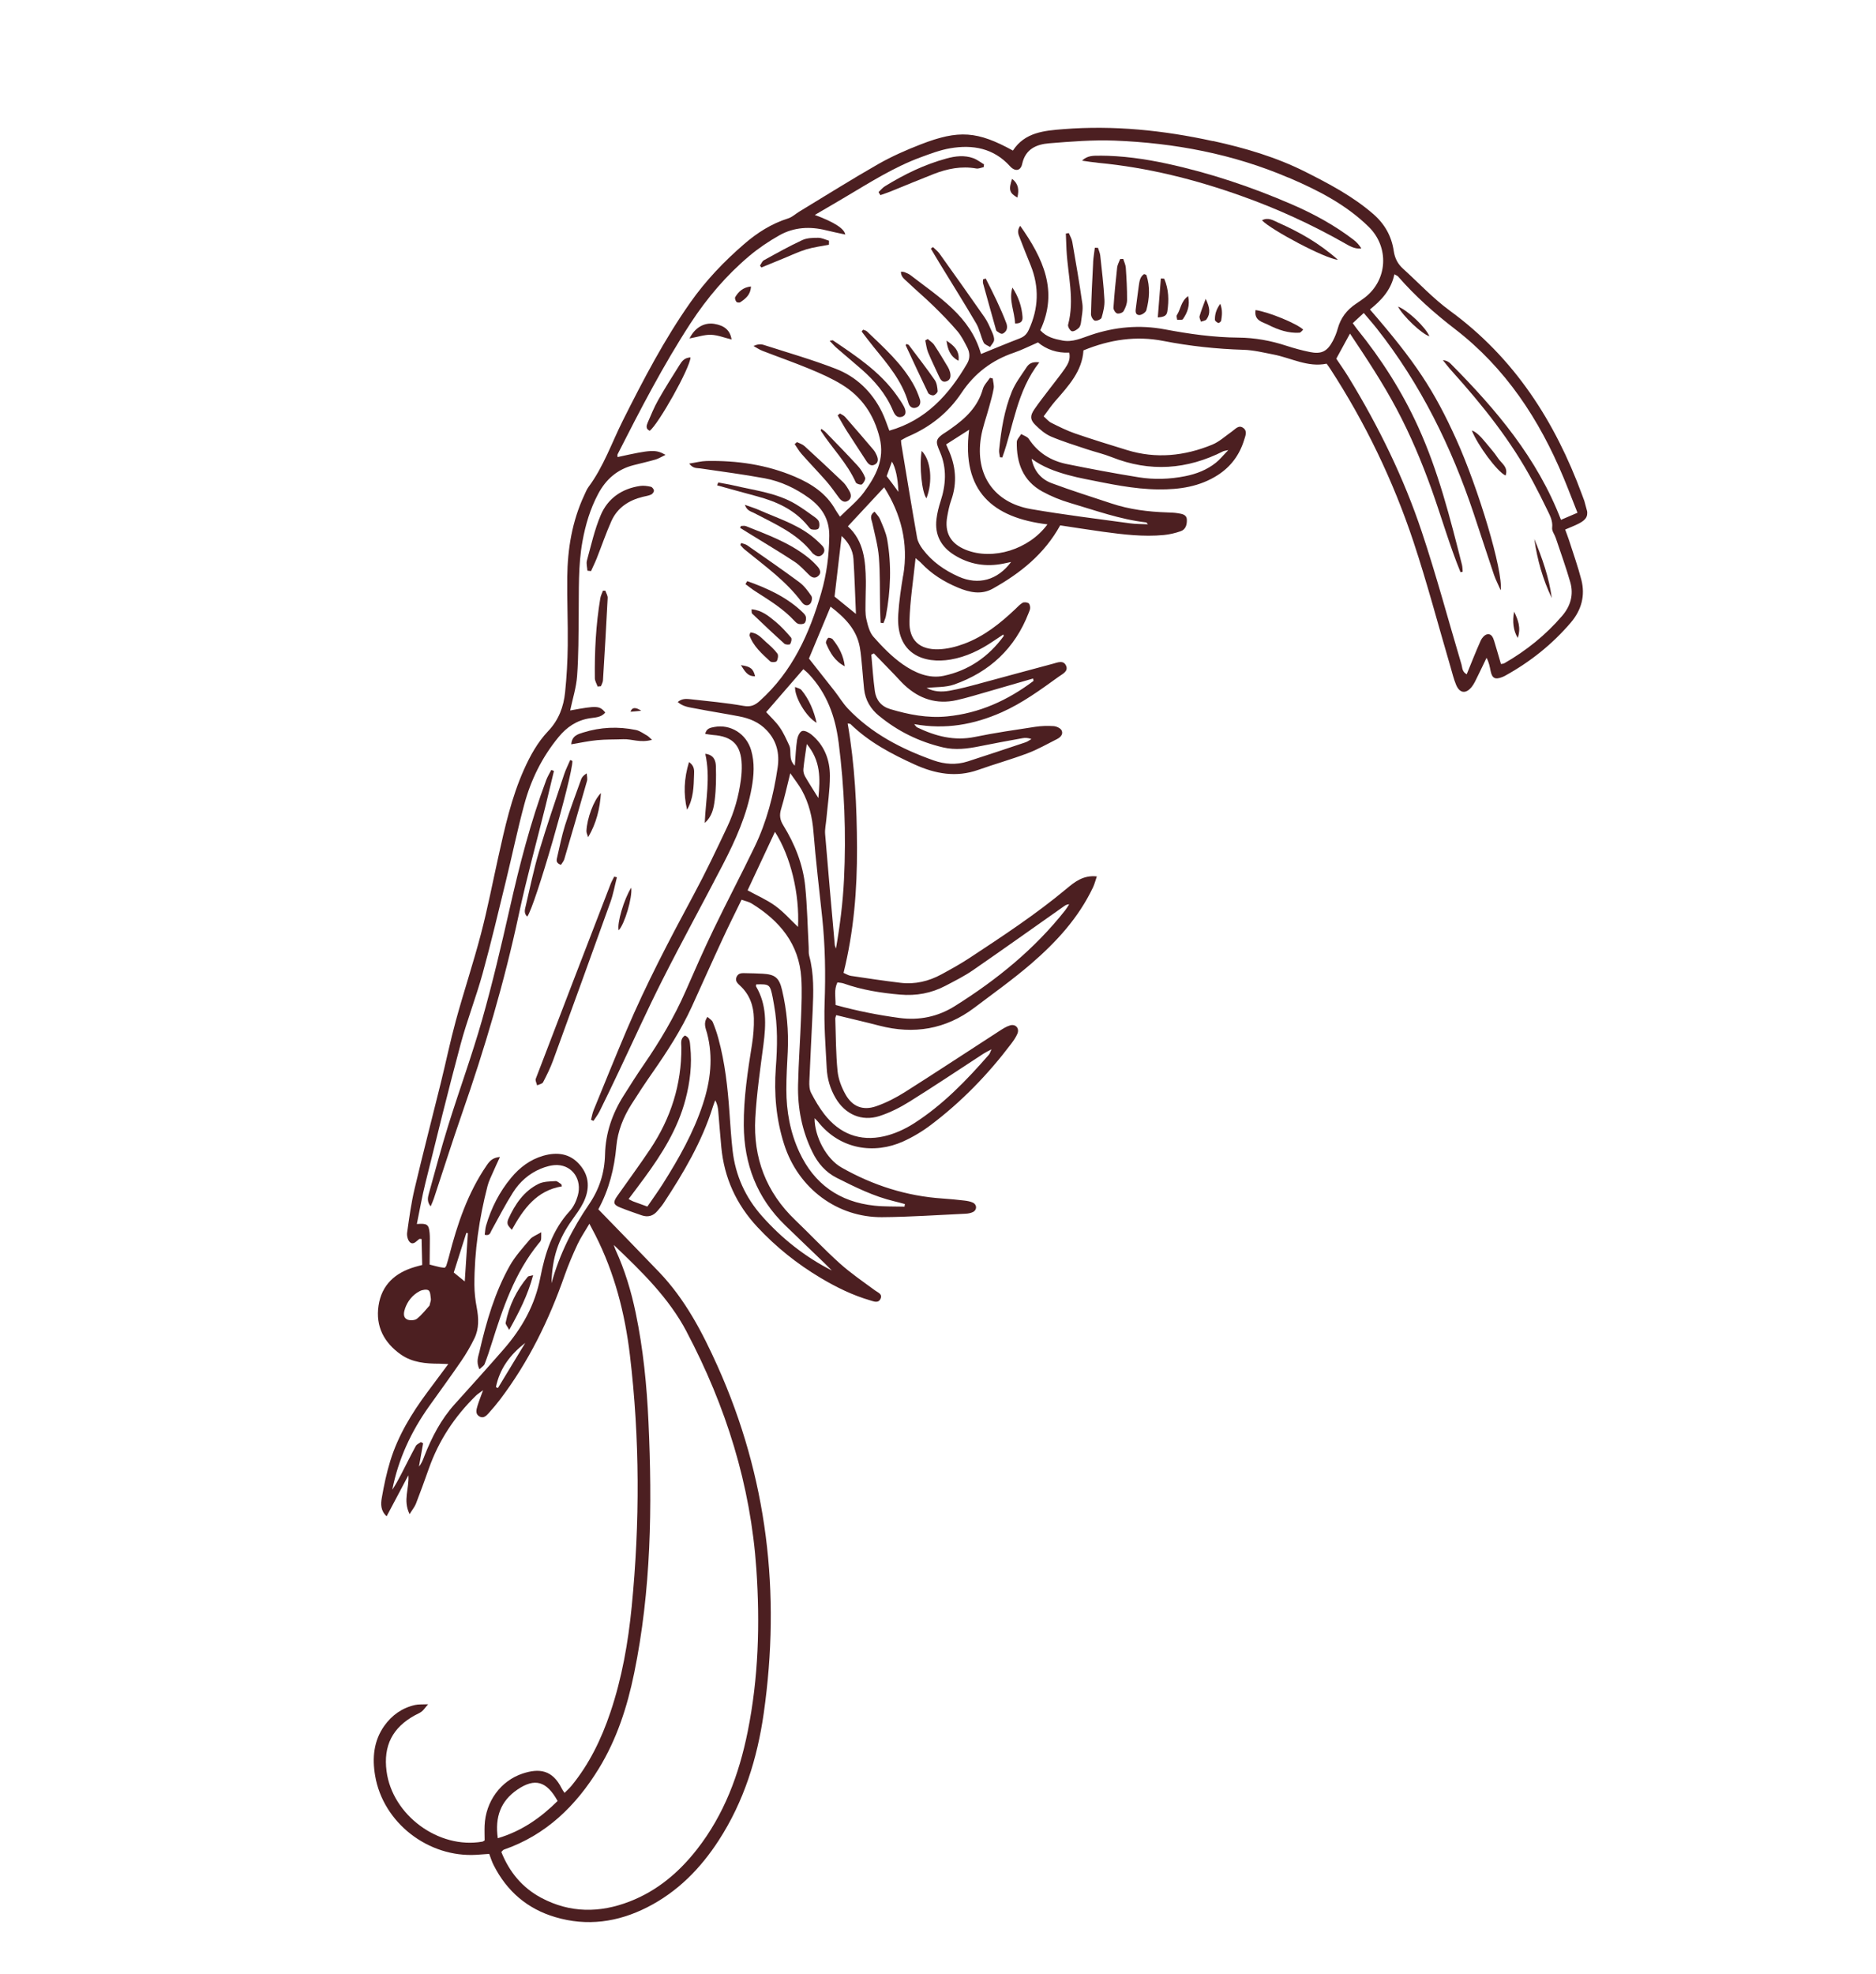 <svg width="154" height="162" viewBox="0 0 154 162" fill="none" xmlns="http://www.w3.org/2000/svg">
<g clip-path="url(#clip0_35_13784)">
<path d="M99.556 11.578C95.517 10.695 91.433 10.271 87.297 10.599C85.72 10.722 84.124 10.857 83.15 12.358C80.246 10.761 78.707 10.637 75.599 11.843C74.407 12.305 73.221 12.826 72.112 13.457C69.913 14.711 67.766 16.064 65.597 17.377C65.297 17.56 65.023 17.826 64.696 17.925C63.331 18.356 62.156 19.103 61.09 20.027C59.437 21.452 57.94 23.023 56.679 24.812C54.527 27.866 52.81 31.166 51.139 34.495C50.22 36.326 49.556 38.288 48.318 39.955C48.161 40.166 48.062 40.426 47.95 40.667C46.964 42.788 46.593 45.043 46.565 47.355C46.542 49.23 46.629 51.105 46.606 52.98C46.591 54.258 46.52 55.537 46.39 56.805C46.268 58.008 45.869 59.09 44.99 60.012C44.13 60.918 43.519 62.023 43.004 63.178C41.977 65.483 41.438 67.926 40.897 70.37C40.433 72.462 40.026 74.572 39.482 76.644C38.855 79.036 38.072 81.384 37.42 83.767C36.957 85.461 36.604 87.184 36.182 88.889C35.468 91.782 34.718 94.662 34.035 97.558C33.754 98.743 33.59 99.957 33.421 101.164C33.385 101.422 33.477 101.803 33.658 101.957C33.946 102.202 34.183 101.853 34.416 101.688C34.448 101.664 34.51 101.685 34.608 101.688C34.627 102.394 34.64 103.097 34.659 103.818C34.413 103.884 34.243 103.923 34.073 103.976C32.444 104.448 31.329 105.442 31.073 107.162C30.821 108.858 31.526 110.193 32.902 111.163C33.841 111.825 34.95 111.92 36.068 111.921C36.283 111.923 36.497 111.937 36.801 111.948C36.181 112.782 35.629 113.522 35.08 114.261C33.793 115.993 32.678 117.821 32.039 119.893C31.733 120.886 31.517 121.911 31.34 122.936C31.255 123.426 31.231 123.977 31.738 124.445C32.335 123.317 32.895 122.259 33.523 121.078C33.607 122.168 33.056 123.118 33.624 124.269C33.869 123.868 34.051 123.653 34.146 123.405C34.511 122.461 34.859 121.509 35.194 120.554C36.01 118.234 37.325 116.239 39.085 114.529C39.21 114.409 39.362 114.319 39.656 114.096C39.454 114.655 39.306 115.014 39.196 115.383C39.103 115.693 38.998 116.056 39.368 116.257C39.699 116.434 39.935 116.182 40.134 115.959C40.452 115.602 40.76 115.241 41.048 114.862C43.393 111.768 45.073 108.331 46.348 104.681C46.655 103.812 47.018 102.958 47.408 102.123C47.663 101.576 48.012 101.072 48.384 100.433C48.603 100.852 48.74 101.108 48.874 101.368C50.444 104.466 51.296 107.765 51.707 111.196C52.527 118.083 52.532 124.977 51.855 131.875C51.564 134.815 51.056 137.716 50.109 140.525C49.371 142.718 48.381 144.772 46.905 146.57C46.743 146.765 46.552 146.933 46.342 147.144C46.233 146.978 46.162 146.884 46.112 146.782C45.353 145.246 44.263 145.109 42.909 145.555C41.102 146.15 39.86 147.855 39.781 149.828C39.765 150.238 39.782 150.651 39.784 151.045C39.699 151.091 39.651 151.138 39.593 151.146C36.009 151.775 32.203 148.975 31.732 145.362C31.459 143.274 32.218 141.782 34.069 140.77C34.253 140.671 34.454 140.594 34.615 140.467C34.759 140.357 34.865 140.193 35.142 139.87C34.64 139.893 34.354 139.865 34.085 139.927C33.02 140.163 32.18 140.755 31.55 141.636C30.668 142.879 30.547 144.28 30.794 145.732C31.444 149.59 35.152 152.473 39.122 152.225C39.44 152.206 39.76 152.179 40.159 152.15C40.286 152.481 40.379 152.798 40.528 153.084C41.609 155.213 43.28 156.658 45.575 157.338C48.194 158.117 50.711 157.758 53.123 156.537C55.611 155.276 57.496 153.363 58.998 151.046C61.065 147.858 62.167 144.319 62.697 140.596C64.097 130.753 62.996 121.232 58.9 112.112C57.648 109.326 56.242 106.636 54.106 104.402C52.463 102.686 50.799 100.986 49.117 99.25C49.993 97.636 50.435 95.896 50.597 94.063C50.708 92.833 51.169 91.689 51.83 90.642C52.385 89.762 52.962 88.892 53.558 88.038C54.769 86.3 55.919 84.53 56.801 82.595C57.641 80.751 58.464 78.9 59.317 77.064C59.812 75.99 60.346 74.931 60.874 73.841C61.212 73.964 61.481 74.011 61.698 74.148C63.997 75.563 65.602 77.462 65.778 80.276C65.844 81.341 65.797 82.417 65.757 83.489C65.689 85.334 65.555 87.175 65.513 89.017C65.469 90.951 65.833 92.811 66.694 94.559C67.14 95.468 67.769 96.204 68.684 96.666C70.204 97.431 71.726 98.188 73.395 98.586C73.692 98.655 73.986 98.741 74.282 98.819C74.271 98.89 74.26 98.96 74.249 99.031C73.427 99.009 72.6 99.038 71.786 98.95C68.908 98.647 66.832 97.176 65.617 94.553C64.867 92.937 64.552 91.207 64.552 89.428C64.548 88.388 64.616 87.347 64.665 86.307C64.745 84.601 64.589 82.914 64.199 81.253C63.961 80.234 63.618 79.97 62.594 79.913C62.147 79.887 61.702 79.88 61.251 79.871C60.953 79.865 60.629 79.825 60.472 80.161C60.306 80.507 60.558 80.713 60.779 80.92C61.545 81.637 61.863 82.559 61.885 83.571C61.901 84.281 61.844 85.004 61.733 85.703C61.379 87.908 61.04 90.117 61.056 92.357C61.081 95.542 62.132 98.31 64.443 100.552C65.511 101.59 66.591 102.617 67.664 103.65C67.873 103.853 68.077 104.064 68.284 104.271C66.079 103.147 64.183 101.646 62.553 99.809C61.183 98.266 60.373 96.471 60.139 94.429C60.02 93.393 59.957 92.354 59.882 91.314C59.74 89.262 59.514 87.218 58.97 85.226C58.846 84.767 58.689 84.313 58.507 83.878C58.442 83.722 58.249 83.62 58.077 83.457C57.701 83.972 57.94 84.411 58.044 84.808C58.561 86.784 58.327 88.698 57.701 90.608C56.932 92.951 55.731 95.07 54.425 97.139C54.033 97.76 53.597 98.359 53.142 99.024C52.691 98.861 52.329 98.733 51.969 98.597C51.86 98.556 51.763 98.492 51.601 98.407C52.046 97.813 52.476 97.249 52.893 96.678C54.347 94.697 55.64 92.64 56.273 90.228C56.647 88.803 56.818 87.362 56.664 85.892C56.63 85.559 56.655 85.165 56.23 84.987C55.824 85.236 55.93 85.629 55.933 85.959C55.953 89.002 55.067 91.773 53.387 94.292C52.512 95.604 51.573 96.874 50.666 98.165C50.305 98.676 50.347 98.875 50.913 99.102C51.492 99.336 52.088 99.539 52.678 99.744C53.184 99.918 53.619 99.801 53.966 99.387C54.136 99.183 54.319 98.983 54.465 98.759C56.107 96.266 57.622 93.705 58.521 90.829C58.575 90.653 58.648 90.479 58.71 90.304C58.896 90.63 58.935 90.916 58.961 91.203C59.045 92.18 59.118 93.16 59.211 94.139C59.446 96.662 60.44 98.844 62.169 100.699C63.703 102.347 65.441 103.734 67.375 104.886C68.661 105.651 69.998 106.307 71.439 106.725C71.75 106.817 72.119 106.984 72.292 106.566C72.44 106.198 72.084 106.092 71.84 105.913C70.858 105.191 69.843 104.499 68.939 103.688C67.675 102.553 66.515 101.311 65.286 100.136C62.891 97.849 61.82 95.022 62.002 91.762C62.114 89.747 62.408 87.738 62.671 85.735C62.885 84.082 62.955 82.466 62.066 80.962C62.043 80.919 62.073 80.847 62.08 80.789C63.174 80.76 63.211 80.787 63.429 81.856C63.469 82.059 63.499 82.266 63.54 82.473C63.853 84.185 63.817 85.909 63.686 87.636C63.53 89.765 63.711 91.852 64.364 93.9C65.536 97.587 68.778 99.916 72.395 99.894C74.686 99.879 76.978 99.716 79.271 99.61C79.475 99.6 79.693 99.56 79.876 99.469C80.216 99.294 80.207 98.86 79.859 98.699C79.648 98.602 79.403 98.559 79.171 98.532C78.58 98.463 77.984 98.402 77.391 98.364C74.418 98.169 71.657 97.282 69.079 95.819C67.843 95.12 66.864 93.295 66.869 91.774C66.974 91.881 67.06 91.952 67.129 92.038C68.956 94.367 71.788 94.739 74.135 93.682C74.943 93.316 75.727 92.848 76.431 92.311C78.942 90.413 81.115 88.17 83.011 85.66C83.208 85.4 83.4 85.122 83.523 84.826C83.698 84.391 83.368 84.018 82.916 84.155C82.61 84.246 82.321 84.43 82.049 84.608C79.468 86.274 76.906 87.968 74.312 89.611C73.563 90.085 72.755 90.503 71.919 90.793C70.835 91.166 69.967 90.822 69.406 89.82C69.078 89.236 68.819 88.558 68.754 87.899C68.614 86.481 68.617 85.048 68.569 83.621C68.564 83.521 68.615 83.417 68.643 83.312C69.868 83.612 71.027 83.876 72.181 84.177C75.014 84.913 77.629 84.483 79.978 82.711C81.545 81.527 83.154 80.38 84.639 79.102C86.701 77.325 88.538 75.331 89.723 72.829C89.853 72.557 89.925 72.256 90.039 71.928C88.916 71.807 88.214 72.385 87.533 72.953C85.032 75.04 82.314 76.825 79.601 78.613C78.854 79.105 78.069 79.54 77.285 79.966C76.239 80.535 75.112 80.803 73.922 80.66C72.56 80.495 71.204 80.294 69.851 80.09C69.635 80.058 69.437 79.924 69.246 79.844C70.095 76.422 70.364 73.014 70.352 69.581C70.338 66.171 70.176 62.767 69.584 59.375C69.716 59.403 69.789 59.395 69.82 59.427C71.34 60.911 73.182 61.878 75.087 62.745C76.773 63.51 78.484 63.825 80.294 63.188C81.642 62.709 83.024 62.324 84.362 61.819C85.195 61.506 85.976 61.054 86.777 60.653C87.062 60.508 87.303 60.247 87.145 59.94C87.05 59.756 86.725 59.611 86.494 59.594C85.993 59.561 85.478 59.576 84.979 59.651C83.328 59.903 81.676 60.14 80.041 60.478C78.335 60.831 76.794 60.422 75.284 59.695C75.21 59.659 75.166 59.566 75.046 59.429C77.619 59.897 79.961 59.462 82.219 58.463C83.922 57.708 85.415 56.612 86.914 55.533C87.213 55.316 87.701 55.105 87.524 54.661C87.314 54.135 86.804 54.378 86.421 54.478C84.43 55.003 82.45 55.554 80.461 56.086C79.627 56.312 78.789 56.539 77.942 56.689C77.299 56.803 76.642 56.778 76.062 56.458C76.815 56.374 77.623 56.426 78.323 56.18C81.232 55.155 83.315 53.218 84.438 50.312C84.491 50.174 84.565 50.03 84.564 49.887C84.565 49.752 84.518 49.55 84.425 49.5C84.293 49.427 84.06 49.403 83.94 49.473C83.713 49.606 83.533 49.817 83.337 49.998C82.094 51.173 80.765 52.236 79.144 52.837C78.485 53.083 77.766 53.263 77.066 53.287C75.493 53.345 74.607 52.544 74.657 50.966C74.706 49.287 74.972 47.617 75.159 45.807C75.404 46.019 75.521 46.1 75.617 46.206C76.469 47.114 77.504 47.755 78.644 48.228C79.578 48.618 80.552 48.839 81.493 48.313C83.75 47.051 85.731 45.476 87.03 43.117C88.191 43.291 89.367 43.48 90.547 43.642C92.203 43.866 93.861 44.071 95.537 43.91C96.006 43.865 96.48 43.752 96.923 43.598C97.347 43.453 97.447 43.032 97.427 42.638C97.406 42.215 97.012 42.176 96.696 42.122C96.404 42.073 96.101 42.065 95.805 42.055C94.249 42.003 92.715 41.813 91.23 41.317C89.591 40.769 87.937 40.258 86.32 39.651C85.453 39.326 84.873 38.641 84.683 37.651C85.596 38.325 86.626 38.696 87.687 38.988C88.146 39.115 88.614 39.218 89.08 39.313C91.068 39.707 93.053 40.147 95.09 40.166C96.814 40.184 98.481 39.947 99.974 38.986C101.046 38.293 101.756 37.33 102.127 36.117C102.228 35.781 102.419 35.391 102.065 35.126C101.684 34.842 101.419 35.211 101.134 35.408C100.599 35.782 100.098 36.253 99.506 36.496C97.237 37.426 94.896 37.673 92.511 36.936C91.087 36.499 89.663 36.061 88.252 35.575C87.58 35.343 86.939 35.021 86.3 34.702C86.078 34.592 85.907 34.376 85.671 34.172C86.022 33.705 86.304 33.287 86.634 32.908C87.713 31.672 88.838 30.464 88.94 28.756C91.12 27.861 93.278 27.547 95.51 27.984C97.683 28.407 99.868 28.641 102.079 28.708C102.906 28.732 103.726 28.938 104.544 29.096C105.993 29.377 107.351 30.167 108.901 29.848C109.011 30.003 109.102 30.117 109.181 30.242C112.075 34.692 114.363 39.441 116.033 44.466C117.159 47.857 118.067 51.321 119.076 54.751C119.218 55.235 119.334 55.734 119.529 56.2C119.821 56.903 120.332 56.971 120.81 56.376C121.013 56.125 121.144 55.815 121.29 55.523C121.544 55.015 121.784 54.499 122.029 53.989C122.239 54.375 122.293 54.725 122.364 55.071C122.49 55.676 122.734 55.798 123.322 55.567C123.404 55.534 123.487 55.496 123.566 55.452C125.621 54.316 127.431 52.875 128.955 51.086C129.822 50.065 130.145 48.88 129.812 47.583C129.531 46.489 129.147 45.42 128.803 44.344C128.707 44.047 128.592 43.759 128.484 43.461C128.939 43.263 129.305 43.129 129.647 42.947C130.271 42.612 130.405 42.301 130.223 41.629C130.13 41.285 129.997 40.949 129.873 40.614C127.652 34.584 124.313 29.372 119.035 25.512C117.648 24.501 116.46 23.213 115.179 22.057C114.745 21.663 114.5 21.203 114.412 20.599C114.234 19.388 113.677 18.384 112.718 17.554C111.051 16.111 109.134 15.1 107.19 14.119C104.775 12.898 102.2 12.144 99.573 11.57L99.556 11.578ZM42.476 146.872C43.905 145.898 44.876 146.177 45.773 147.809C44.4 149.17 42.852 150.274 40.864 150.865C40.614 149.125 41.109 147.799 42.476 146.872ZM56.366 109.301C59.591 115.413 61.62 121.872 62.09 128.786C62.394 133.256 62.266 137.713 61.378 142.115C60.671 145.626 59.444 148.929 57.208 151.787C55.733 153.672 53.948 155.182 51.691 156.056C49.237 157.011 46.796 157.014 44.431 155.756C42.87 154.924 41.81 153.635 41.154 151.993C41.238 151.914 41.291 151.829 41.366 151.801C44.832 150.598 47.28 148.206 49.154 145.153C50.636 142.736 51.494 140.071 52.058 137.32C53.456 130.509 53.551 123.614 53.233 116.704C53.096 113.699 52.801 110.707 52.185 107.754C51.815 105.971 51.291 104.233 50.529 102.574C50.472 102.447 50.431 102.308 50.383 102.174C52.671 104.355 54.898 106.507 56.37 109.301L56.366 109.301ZM37.249 104.436C37.6 103.329 37.939 102.26 38.28 101.186C38.323 101.193 38.365 101.197 38.409 101.204C38.326 102.482 38.24 103.761 38.151 105.169C37.789 104.872 37.523 104.655 37.249 104.436ZM33.236 107.425C33.454 106.787 33.857 106.276 34.457 105.963C34.665 105.854 35.032 105.792 35.182 105.902C35.337 106.017 35.334 106.364 35.371 106.614C35.386 106.723 35.328 106.843 35.257 107.152C34.999 107.433 34.658 107.882 34.235 108.226C34.057 108.372 33.648 108.393 33.425 108.291C33.081 108.129 33.13 107.743 33.243 107.423L33.236 107.425ZM40.875 113.916C40.819 113.89 40.764 113.867 40.711 113.84C41.019 112.324 41.888 111.157 43.116 110.219C42.37 111.451 41.621 112.684 40.875 113.916ZM63.649 74.349C62.961 73.851 62.16 73.504 61.369 73.071C62.105 71.496 62.839 69.929 63.616 68.271C64.911 70.288 65.648 73.382 65.508 76.074C64.881 75.481 64.323 74.839 63.65 74.352L63.649 74.349ZM77.621 80.902C78.385 80.499 79.168 80.111 79.874 79.622C82.375 77.896 84.85 76.131 87.334 74.383C87.45 74.299 87.576 74.223 87.769 74.212C87.663 74.376 87.567 74.549 87.446 74.702C84.927 77.9 81.81 80.421 78.379 82.573C76.993 83.441 75.477 83.761 73.838 83.544C72.093 83.31 70.372 82.971 68.591 82.48C68.598 81.824 68.447 81.241 68.743 80.627C68.933 80.658 69.106 80.66 69.26 80.716C70.763 81.249 72.315 81.493 73.895 81.629C75.212 81.743 76.452 81.516 77.618 80.903L77.621 80.902ZM67.692 82.329C67.628 84.106 67.774 85.893 67.865 87.673C67.909 88.545 68.153 89.374 68.603 90.135C69.382 91.454 70.732 92.062 72.19 91.596C73.058 91.316 73.898 90.889 74.677 90.403C76.724 89.127 78.729 87.779 80.754 86.463C80.917 86.359 81.094 86.277 81.393 86.117C81.283 86.35 81.256 86.47 81.184 86.553C79.339 88.67 77.391 90.687 75.011 92.207C74.27 92.679 73.422 93.063 72.568 93.257C70.583 93.704 68.916 93.051 67.667 91.442C67.25 90.904 66.9 90.303 66.585 89.697C66.444 89.427 66.425 89.067 66.438 88.752C66.516 86.821 66.625 84.889 66.711 82.956C66.781 81.437 66.832 79.919 66.424 78.428C66.365 78.207 66.399 77.957 66.384 77.724C66.295 76.06 66.265 74.395 66.099 72.741C65.918 70.936 65.246 69.273 64.298 67.732C64.023 67.288 63.966 66.897 64.12 66.397C64.398 65.491 64.595 64.565 64.874 63.459C65.248 64.005 65.576 64.412 65.828 64.867C66.407 65.924 66.683 67.064 66.777 68.275C66.967 70.615 67.243 72.95 67.493 75.288C67.743 77.63 67.776 79.971 67.692 82.329ZM66.081 63.704C65.987 63.538 65.93 63.313 65.949 63.12C66.008 62.506 66.11 61.895 66.227 61.063C67.38 62.446 67.336 63.879 67.18 65.497C66.752 64.808 66.398 64.265 66.076 63.702L66.081 63.704ZM68.837 60.882C69.317 64.639 69.47 68.41 69.283 72.19C69.19 74.084 68.952 75.968 68.623 77.851C68.59 77.743 68.532 77.639 68.525 77.531C68.256 74.51 67.983 71.49 67.735 68.463C67.7 68.055 67.801 67.637 67.836 67.225C67.941 66.042 68.128 64.86 68.127 63.676C68.127 62.356 67.67 61.157 66.606 60.283C66.398 60.114 66.039 59.926 65.84 59.998C65.642 60.071 65.475 60.443 65.434 60.706C65.331 61.369 65.312 62.047 65.245 62.84C64.682 62.29 65.011 61.659 64.786 61.175C64.55 60.667 64.322 60.143 64.003 59.688C63.688 59.232 63.263 58.847 62.894 58.443C63.88 57.304 64.889 56.139 65.947 54.92C66.07 55.029 66.25 55.165 66.399 55.328C67.872 56.888 68.564 58.79 68.832 60.876L68.837 60.882ZM72.171 58.757C73.72 60.032 75.47 60.882 77.415 61.34C78.424 61.578 79.427 61.449 80.429 61.245C81.595 61.008 82.768 60.795 83.941 60.583C84.163 60.542 84.399 60.553 84.67 60.652C84.511 60.744 84.363 60.863 84.19 60.921C82.607 61.452 81.027 61.978 79.439 62.491C78.498 62.795 77.547 62.729 76.627 62.403C73.991 61.463 71.539 60.202 69.587 58.137C69.185 57.708 68.879 57.19 68.516 56.724C67.824 55.836 67.127 54.958 66.406 54.047C66.965 52.708 67.555 51.289 68.183 49.788C69.338 50.678 70.31 51.64 70.58 53.108C70.686 53.693 70.723 54.288 70.782 54.881C70.837 55.445 70.872 56.007 70.934 56.569C71.039 57.469 71.465 58.181 72.172 58.764L72.171 58.757ZM74.256 56.233C75.469 57.363 76.89 57.831 78.528 57.463C79.429 57.26 80.309 56.984 81.197 56.732C82.398 56.388 83.597 56.037 84.804 55.687C84.822 55.795 84.855 55.876 84.832 55.89C82.723 57.477 80.4 58.538 77.742 58.796C76.14 58.952 74.602 58.651 73.08 58.198C72.339 57.978 71.92 57.456 71.817 56.728C71.679 55.736 71.617 54.73 71.526 53.728C71.596 53.694 71.666 53.66 71.735 53.623C72.305 54.212 72.879 54.805 73.449 55.395C73.716 55.672 73.969 55.968 74.251 56.23L74.256 56.233ZM74.139 47.222C73.963 48.278 73.806 49.339 73.738 50.407C73.519 53.752 75.913 54.491 78.038 54.129C79.319 53.91 80.471 53.346 81.542 52.62C81.809 52.438 82.08 52.259 82.361 52.074C82.38 52.144 82.402 52.183 82.395 52.2C81.156 53.901 79.507 55.036 77.46 55.466C76.239 55.722 75.074 55.199 74.099 54.516C73.211 53.892 72.428 53.085 71.707 52.269C71.376 51.896 71.235 51.318 71.119 50.808C71.014 50.351 71.051 49.864 71.05 49.387C71.048 48.823 71.083 48.258 71.076 47.692C71.052 46.033 70.922 44.402 69.602 43.196C70.642 42.076 71.604 41.044 72.58 39.994C73.959 42.169 74.591 44.57 74.147 47.224L74.139 47.222ZM70.263 50.386C69.56 49.817 69.024 49.379 68.508 48.962C68.707 47.277 68.899 45.642 69.091 43.989C69.626 44.49 70.008 45.112 70.06 45.873C70.153 47.314 70.191 48.758 70.263 50.382L70.263 50.386ZM85.984 43.036C84.479 45.09 81.506 46.016 79.286 45.125C78.023 44.617 77.513 43.707 77.763 42.364C77.843 41.925 77.931 41.484 78.08 41.064C78.6 39.608 78.463 38.201 77.818 36.819C77.766 36.713 77.725 36.604 77.668 36.473C78.274 36.087 78.867 35.708 79.554 35.27C78.922 40.325 81.493 42.497 85.984 43.036ZM87.467 30.178C87.045 30.789 86.574 31.368 86.125 31.959C85.713 32.507 85.285 33.04 84.901 33.607C84.549 34.127 84.556 34.445 84.993 34.879C85.369 35.251 85.796 35.62 86.273 35.825C87.231 36.235 88.23 36.536 89.219 36.869C89.898 37.095 90.599 37.255 91.262 37.519C94.394 38.764 97.442 38.544 100.423 37.033C100.472 37.008 100.535 37.003 100.829 36.938C100.4 37.381 100.135 37.72 99.809 37.977C99.073 38.564 98.215 38.898 97.294 39.08C96.023 39.334 94.737 39.375 93.466 39.17C91.496 38.854 89.533 38.484 87.574 38.086C86.272 37.822 85.201 37.161 84.452 36.018C84.329 35.829 84.041 35.753 83.829 35.623C83.704 35.841 83.472 36.054 83.468 36.273C83.437 37.992 83.974 39.463 85.558 40.335C86.282 40.733 87.069 41.054 87.865 41.285C89.921 41.89 91.947 42.631 94.094 42.876C94.117 42.877 94.135 42.917 94.233 43.03C93.692 43.004 93.229 43.016 92.775 42.951C90.059 42.578 87.333 42.249 84.633 41.781C81.609 41.258 80.041 38.984 80.522 35.928C80.654 35.081 80.966 34.263 81.189 33.432C81.328 32.917 81.482 32.401 81.572 31.873C81.614 31.613 81.523 31.334 81.495 31.063C81.419 31.046 81.342 31.026 81.266 31.009C81.063 31.316 80.771 31.598 80.678 31.935C80.272 33.38 79.275 34.326 78.109 35.146C77.986 35.232 77.871 35.323 77.743 35.403C76.715 36.039 76.787 36.208 77.173 37.118C77.735 38.443 77.652 39.789 77.212 41.138C77.056 41.616 76.932 42.116 76.874 42.613C76.722 43.898 77.251 44.876 78.337 45.551C79.585 46.326 80.935 46.547 82.372 46.255C82.572 46.216 82.77 46.17 82.999 46.123C81.888 47.619 80.314 48.046 78.693 47.324C77.529 46.804 76.508 46.092 75.742 45.07C75.535 44.792 75.339 44.458 75.282 44.123C74.832 41.572 74.417 39.015 73.991 36.457C73.976 36.371 73.977 36.281 73.964 36.134C74.151 36.034 74.344 35.911 74.556 35.819C76.36 35.049 77.843 33.872 78.927 32.248C79.997 30.642 81.423 29.56 83.242 28.943C83.889 28.723 84.5 28.407 85.207 28.102C85.904 28.688 86.787 28.986 87.775 28.941C87.885 29.471 87.689 29.847 87.456 30.181L87.467 30.178ZM73.755 40.375C73.552 40.099 73.407 39.898 73.26 39.701C73.119 39.514 72.978 39.326 72.786 39.077C72.942 38.652 73.078 38.265 73.219 37.885C73.519 38.394 73.706 39.223 73.751 40.376L73.755 40.375ZM114.774 22.7C116.172 24.303 117.753 25.709 119.431 26.999C123.594 30.202 126.358 34.42 128.35 39.2C128.737 40.129 129.093 41.07 129.495 42.082C129.017 42.286 128.619 42.458 128.14 42.663C126.19 37.59 122.812 33.606 119.097 29.864C118.941 29.703 118.743 29.584 118.447 29.563C118.684 29.852 118.908 30.152 119.16 30.43C121.7 33.249 124.064 36.199 125.856 39.564C126.247 40.3 126.626 41.043 126.988 41.798C127.215 42.275 127.485 42.728 127.415 43.318C127.384 43.578 127.616 43.865 127.711 44.148C128.115 45.362 128.555 46.566 128.906 47.794C129.195 48.806 128.923 49.745 128.237 50.544C126.884 52.12 125.287 53.403 123.49 54.435C123.418 54.477 123.32 54.474 123.212 54.495C123.025 53.858 122.848 53.233 122.656 52.608C122.566 52.317 122.425 51.979 122.071 52.06C121.862 52.109 121.642 52.364 121.547 52.582C121.146 53.476 120.791 54.388 120.401 55.34C120.008 55.123 120.05 54.792 119.973 54.535C118.893 50.91 117.916 47.249 116.718 43.66C115.233 39.209 113.172 35.004 110.724 30.994C110.399 30.461 110.038 29.95 109.696 29.437C110.055 28.776 110.405 28.136 110.82 27.377C112.193 29.434 113.513 31.43 114.64 33.549C115.779 35.684 116.71 37.91 117.526 40.185C118.331 42.437 118.987 44.745 119.892 46.962C119.952 46.946 120.012 46.933 120.073 46.92C120.055 46.73 120.058 46.533 120.011 46.347C119.038 42.505 118.068 38.659 116.415 35.031C115.101 32.139 113.403 29.482 111.405 27.012C111.297 26.876 111.202 26.732 111.047 26.522C111.342 26.251 111.612 25.997 111.95 25.688C112.333 26.144 112.688 26.54 113.015 26.955C116.622 31.531 119.147 36.671 120.983 42.17C121.54 43.839 122.08 45.512 122.64 47.176C122.767 47.548 122.954 47.903 123.191 48.444C123.406 46.863 121.341 40.035 119.556 36.086C117.713 32.006 116.169 29.68 112.458 25.399C113.385 24.656 114.2 23.803 114.463 22.51C114.616 22.6 114.723 22.635 114.787 22.704L114.774 22.7ZM105.771 14.575C108.154 15.595 110.478 16.77 112.364 18.623C114.058 20.293 113.912 22.975 112.039 24.419C111.802 24.6 111.554 24.768 111.309 24.933C110.56 25.432 110.051 26.097 109.812 26.977C109.72 27.318 109.582 27.656 109.416 27.972C108.96 28.844 108.473 29.088 107.516 28.889C106.875 28.758 106.237 28.585 105.614 28.382C104.33 27.959 103.015 27.717 101.662 27.708C99.626 27.692 97.619 27.409 95.625 27.032C93.552 26.642 91.535 26.824 89.543 27.495C88.787 27.749 88.043 28.112 87.204 27.945C86.56 27.818 85.921 27.68 85.396 27.104C86.895 23.904 85.64 21.214 83.747 18.531C83.447 18.951 83.612 19.256 83.718 19.535C84.001 20.289 84.308 21.033 84.608 21.779C85.325 23.566 85.259 25.321 84.453 27.066C84.29 27.422 84.072 27.632 83.711 27.771C82.658 28.176 81.614 28.613 80.529 29.054C79.675 25.969 77.08 24.39 74.739 22.581C74.6 22.472 74.424 22.407 74.259 22.339C74.183 22.307 74.087 22.314 73.958 22.296C73.947 22.728 74.272 22.929 74.511 23.158C75.201 23.817 75.932 24.431 76.613 25.096C77.293 25.761 77.963 26.441 78.581 27.168C78.924 27.572 79.169 28.061 79.411 28.537C79.622 28.954 79.64 29.408 79.396 29.827C77.903 32.397 75.997 34.5 73.005 35.345C72.806 34.831 72.637 34.29 72.388 33.79C71.572 32.15 70.302 30.923 68.612 30.268C66.67 29.516 64.659 28.936 62.673 28.301C62.435 28.227 62.163 28.252 61.852 28.396C62.1 28.532 62.337 28.697 62.597 28.796C63.875 29.292 65.175 29.744 66.442 30.269C67.349 30.644 68.258 31.044 69.093 31.555C70.746 32.562 71.749 34.042 72.212 35.943C72.644 37.706 71.887 39.077 70.938 40.379C70.404 41.114 69.659 41.699 68.955 42.405C68.795 42.163 68.678 42.006 68.583 41.837C67.83 40.488 66.608 39.699 65.247 39.12C62.933 38.134 60.491 37.784 57.991 37.834C57.565 37.844 57.141 37.959 56.578 38.047C56.899 38.468 57.197 38.402 57.471 38.441C59.238 38.699 61.013 38.932 62.767 39.254C64.102 39.502 65.323 40.081 66.419 40.878C67.456 41.634 68.084 42.592 68.075 43.959C68.062 45.553 67.863 47.107 67.422 48.633C66.453 51.997 65.049 55.118 62.367 57.525C61.956 57.896 61.614 58.034 61.033 57.932C59.599 57.681 58.141 57.547 56.69 57.387C56.358 57.353 55.989 57.31 55.635 57.616C56.08 58.007 56.595 58.048 57.068 58.142C58.268 58.377 59.476 58.561 60.675 58.792C61.536 58.957 62.319 59.276 62.947 59.944C63.772 60.822 64.005 61.849 63.836 63C63.505 65.251 62.937 67.443 61.947 69.497C60.849 71.776 59.665 74.018 58.567 76.297C57.766 77.962 57.023 79.651 56.282 81.345C55.345 83.482 54.161 85.472 52.838 87.391C52.265 88.223 51.723 89.081 51.184 89.937C50.256 91.403 49.709 93.006 49.667 94.74C49.632 96.249 49.203 97.595 48.354 98.836C47.018 100.792 45.947 102.88 45.269 105.319C45.339 103.161 45.825 101.736 46.964 100.123C47.291 99.662 47.637 99.203 47.885 98.7C48.414 97.628 48.411 96.546 47.602 95.604C46.792 94.654 45.723 94.526 44.579 94.859C43.512 95.17 42.66 95.818 41.962 96.658C40.998 97.818 40.325 99.139 39.901 100.589C39.831 100.83 39.825 101.087 39.789 101.341C40.217 101.447 40.246 101.168 40.352 100.974C40.928 99.935 41.472 98.874 42.107 97.871C42.654 97.004 43.424 96.318 44.385 95.919C44.814 95.742 45.307 95.602 45.762 95.617C47.017 95.665 47.794 96.838 47.431 98.124C47.304 98.572 47.09 99.043 46.782 99.379C45.345 100.937 44.744 102.841 44.353 104.857C43.919 107.102 42.861 108.998 41.343 110.74C40.017 112.261 38.665 113.759 37.314 115.257C36.201 116.495 35.45 117.943 34.846 119.478C34.729 119.781 34.624 120.088 34.393 120.361C34.507 119.725 34.62 119.089 34.734 118.453C34.672 118.42 34.615 118.387 34.552 118.351C34.412 118.457 34.213 118.53 34.135 118.671C33.723 119.429 33.342 120.202 32.945 120.971C32.715 121.413 32.48 121.853 32.201 122.267C32.7 119.748 33.752 117.482 35.236 115.403C36.116 114.168 37.014 112.94 37.871 111.689C38.273 111.102 38.632 110.482 38.943 109.842C39.338 109.035 39.297 108.174 39.133 107.305C39.017 106.697 38.946 106.074 38.943 105.454C38.938 102.7 39.337 99.993 40.023 97.33C40.125 96.93 40.321 96.558 40.485 96.175C40.643 95.801 40.823 95.437 41.041 94.953C40.45 95.007 40.209 95.268 39.961 95.629C38.398 97.902 37.539 100.466 36.861 103.101C36.795 103.359 36.715 103.618 36.637 103.872C36.622 103.925 36.57 103.969 36.512 104.049C36.388 104.034 36.242 104.024 36.102 103.994C35.842 103.937 35.585 103.864 35.267 103.785C35.273 103.211 35.28 102.653 35.283 102.096C35.285 101.798 35.294 101.499 35.268 101.205C35.201 100.486 35.069 100.39 34.218 100.456C34.451 99.329 34.642 98.217 34.912 97.129C35.857 93.312 36.793 89.494 37.812 85.699C38.336 83.745 39.078 81.848 39.618 79.897C40.315 77.374 40.914 74.82 41.537 72.275C42.045 70.194 42.48 68.091 43.037 66.023C43.585 63.99 44.503 62.129 45.856 60.488C46.53 59.67 47.327 59.127 48.39 58.952C48.84 58.878 49.353 58.897 49.686 58.473C49.21 57.91 49.019 57.901 46.805 58.309C47.004 57.364 47.306 56.425 47.375 55.471C47.497 53.81 47.486 52.144 47.504 50.477C47.532 48.454 47.449 46.427 47.816 44.422C48.062 43.066 48.45 41.761 49.103 40.535C49.742 39.336 50.669 38.524 51.991 38.181C52.596 38.025 53.209 37.889 53.809 37.715C54.07 37.637 54.308 37.486 54.634 37.33C53.819 36.874 53.486 36.896 50.696 37.513C50.696 37.431 50.668 37.34 50.698 37.283C52.561 33.62 54.446 29.97 56.694 26.519C58.039 24.459 59.62 22.602 61.497 21.018C62.266 20.37 63.116 19.798 63.994 19.304C65.187 18.639 66.493 18.57 67.816 18.9C68.324 19.026 68.841 19.13 69.389 19.248C69.31 18.763 68.476 18.227 66.888 17.64C67.739 17.143 68.558 16.669 69.368 16.186C71.394 14.987 73.385 13.71 75.613 12.896C76.397 12.608 77.188 12.308 78.005 12.169C79.861 11.854 81.565 12.159 82.906 13.638C83.32 14.098 83.783 14.04 83.908 13.461C84.177 12.219 85.088 11.844 86.133 11.76C87.912 11.617 89.708 11.472 91.487 11.539C96.411 11.731 101.212 12.633 105.76 14.578L105.771 14.575Z" fill="#4C1F21"/>
<path d="M57.89 60.231C58.136 60.266 58.332 60.307 58.531 60.321C60.135 60.435 60.834 61.144 60.887 62.754C60.901 63.167 60.872 63.589 60.818 63.998C60.642 65.335 60.279 66.633 59.705 67.849C58.816 69.733 57.92 71.618 56.931 73.454C54.97 77.102 53.043 80.764 51.424 84.579C50.506 86.745 49.623 88.928 48.734 91.105C48.63 91.359 48.585 91.638 48.515 91.905C48.583 91.935 48.647 91.963 48.716 91.993C48.882 91.734 49.079 91.489 49.216 91.215C49.758 90.121 50.284 89.019 50.808 87.915C51.996 85.412 53.133 82.886 54.382 80.416C55.994 77.227 57.718 74.094 59.36 70.92C60.386 68.931 61.305 66.893 61.703 64.668C61.89 63.636 61.961 62.594 61.661 61.57C61.265 60.219 59.966 59.409 58.628 59.666C58.325 59.726 57.99 59.768 57.89 60.231Z" fill="#4C1F21"/>
<path d="M44.795 66.095C45.026 65.157 45.248 64.213 45.474 63.272C45.4 63.247 45.328 63.218 45.254 63.193C45.114 63.467 44.948 63.73 44.841 64.015C43.553 67.454 42.647 70.997 41.837 74.578C41.147 77.626 40.434 80.673 39.581 83.678C38.751 86.599 37.702 89.459 36.798 92.358C36.222 94.206 35.729 96.076 35.21 97.939C35.121 98.263 35.028 98.612 35.353 99.009C35.464 98.738 35.549 98.565 35.609 98.383C36.377 96.066 37.114 93.734 37.915 91.427C39.791 86.05 41.404 80.602 42.595 75.027C43.235 72.03 44.059 69.073 44.795 66.095Z" fill="#4C1F21"/>
<path d="M90.269 12.779C89.784 12.779 89.275 12.747 88.822 13.186C89.271 13.248 89.717 13.323 90.168 13.366C94.2 13.748 98.091 14.724 101.897 16.08C104.827 17.12 107.637 18.408 110.343 19.938C110.765 20.177 111.186 20.454 111.752 20.391C111.583 20.114 111.377 19.884 111.14 19.7C109.571 18.493 107.845 17.551 106.038 16.77C102.722 15.334 99.304 14.188 95.764 13.425C93.954 13.036 92.127 12.779 90.272 12.774L90.269 12.779Z" fill="#4C1F21"/>
<path d="M50.421 71.947C50.322 72.151 50.201 72.345 50.123 72.555C48.068 77.882 46.016 83.209 43.98 88.54C43.925 88.682 44.05 88.896 44.092 89.077C44.257 88.994 44.51 88.956 44.58 88.824C44.882 88.246 45.174 87.656 45.399 87.042C46.979 82.711 48.552 78.379 50.108 74.04C50.343 73.382 50.466 72.683 50.642 72C50.57 71.982 50.497 71.964 50.425 71.947L50.421 71.947Z" fill="#4C1F21"/>
<path d="M39.379 110.855C39.277 111.296 39.048 111.757 39.362 112.375C39.555 112.184 39.728 112.088 39.781 111.949C39.996 111.395 40.185 110.829 40.362 110.262C41.276 107.356 42.245 104.477 44.209 102.061C44.285 101.969 44.384 101.875 44.408 101.77C44.443 101.622 44.422 101.458 44.43 101.129C44.037 101.371 43.705 101.48 43.514 101.704C42.922 102.406 42.288 103.097 41.844 103.886C40.627 106.058 39.932 108.438 39.375 110.853L39.379 110.855Z" fill="#4C1F21"/>
<path d="M43.162 74.328C43.093 74.629 42.976 74.949 43.28 75.224C43.899 74.466 47.015 63.655 46.987 62.452C46.927 62.427 46.87 62.397 46.811 62.372C46.642 62.764 46.445 63.148 46.31 63.553C45.608 65.668 44.879 67.779 44.242 69.915C43.811 71.366 43.512 72.857 43.162 74.328Z" fill="#4C1F21"/>
<path d="M49.008 45.764C49.404 44.77 49.746 43.756 50.182 42.781C50.675 41.67 51.604 41.061 52.765 40.776C52.995 40.721 53.237 40.686 53.452 40.59C53.559 40.542 53.687 40.372 53.68 40.265C53.675 40.15 53.537 39.973 53.429 39.95C53.145 39.887 52.835 39.84 52.553 39.882C51.058 40.099 49.904 40.894 49.319 42.263C48.81 43.453 48.528 44.744 48.181 46.004C48.111 46.259 48.203 46.558 48.222 46.838C48.32 46.849 48.42 46.86 48.517 46.871C48.681 46.503 48.862 46.142 49.009 45.768L49.008 45.764Z" fill="#4C1F21"/>
<path d="M72.664 15.271C72.457 15.398 72.297 15.599 72.118 15.768C72.17 15.852 72.219 15.933 72.271 16.016C72.57 15.909 72.87 15.809 73.162 15.692C74.321 15.224 75.473 14.739 76.64 14.283C77.763 13.848 78.918 13.61 80.139 13.828C80.329 13.863 80.542 13.76 80.746 13.72C80.756 13.646 80.769 13.567 80.779 13.493C80.487 13.32 80.212 13.097 79.899 12.983C79.174 12.721 78.422 12.808 77.698 13.008C75.9 13.495 74.244 14.301 72.665 15.274L72.664 15.271Z" fill="#4C1F21"/>
<path d="M87.552 20.553C87.659 22.584 88.228 24.603 87.678 26.654C87.64 26.804 87.84 27.141 87.987 27.184C88.142 27.228 88.401 27.06 88.554 26.917C88.671 26.807 88.724 26.6 88.742 26.43C88.799 25.933 88.92 25.419 88.852 24.934C88.613 23.232 88.316 21.538 88.023 19.846C87.978 19.599 87.837 19.367 87.738 19.127C87.655 19.141 87.576 19.155 87.494 19.17C87.513 19.631 87.527 20.097 87.55 20.557L87.552 20.553Z" fill="#4C1F21"/>
<path d="M77.037 21.454C78.072 23.152 79.134 24.834 80.136 26.547C80.416 27.024 80.51 27.608 80.749 28.115C80.828 28.281 81.094 28.36 81.272 28.477C81.387 28.291 81.58 28.115 81.603 27.921C81.627 27.704 81.529 27.452 81.434 27.241C81.252 26.835 81.082 26.415 80.829 26.051C79.609 24.299 78.371 22.559 77.128 20.821C76.983 20.616 76.766 20.456 76.586 20.276C76.529 20.317 76.474 20.363 76.414 20.405C76.621 20.755 76.826 21.106 77.039 21.45L77.037 21.454Z" fill="#4C1F21"/>
<path d="M49.694 48.477C49.629 48.476 49.562 48.479 49.498 48.478C49.423 48.686 49.315 48.885 49.279 49.097C48.916 51.271 48.803 53.467 48.832 55.67C48.837 55.894 48.98 56.119 49.06 56.345C49.152 56.335 49.243 56.326 49.331 56.317C49.39 56.158 49.49 55.999 49.498 55.836C49.636 53.584 49.771 51.333 49.883 49.08C49.894 48.882 49.759 48.678 49.689 48.475L49.694 48.477Z" fill="#4C1F21"/>
<path d="M71.157 27.191C71.081 27.117 70.952 27.1 70.846 27.057C70.807 27.109 70.769 27.161 70.734 27.212C71.057 27.628 71.372 28.054 71.705 28.463C72.855 29.874 74.045 31.255 74.566 33.053C74.647 33.34 74.849 33.541 75.16 33.468C75.524 33.38 75.609 33.056 75.509 32.756C75.361 32.308 75.169 31.863 74.931 31.454C73.965 29.78 72.533 28.506 71.156 27.187L71.157 27.191Z" fill="#4C1F21"/>
<path d="M60.819 43.173C60.798 43.224 60.778 43.275 60.758 43.325C61.043 43.503 61.331 43.677 61.617 43.856C62.827 44.603 64.052 45.331 65.238 46.112C65.678 46.402 66.034 46.817 66.42 47.186C66.638 47.394 66.874 47.499 67.133 47.301C67.454 47.056 67.33 46.752 67.132 46.52C66.884 46.23 66.597 45.962 66.295 45.724C64.781 44.525 62.985 43.88 61.222 43.177C61.104 43.13 60.953 43.171 60.818 43.17L60.819 43.173Z" fill="#4C1F21"/>
<path d="M55.792 29.94C55.192 30.892 54.589 31.845 54.035 32.826C53.698 33.417 53.442 34.055 53.171 34.681C53.065 34.928 52.99 35.204 53.335 35.354C54.042 34.825 56.63 30.24 56.685 29.334C56.193 29.35 55.976 29.646 55.795 29.936L55.792 29.94Z" fill="#4C1F21"/>
<path d="M68.379 27.936C68.347 27.915 68.276 27.945 68.106 27.969C68.322 28.196 68.483 28.389 68.669 28.549C69.343 29.134 70.028 29.704 70.703 30.291C71.791 31.241 72.715 32.318 73.287 33.663C73.309 33.717 73.335 33.77 73.361 33.827C73.505 34.123 73.71 34.323 74.064 34.197C74.365 34.089 74.424 33.791 74.197 33.356C74.032 33.04 73.825 32.747 73.618 32.457C72.247 30.52 70.304 29.238 68.38 27.939L68.379 27.936Z" fill="#4C1F21"/>
<path d="M65.424 36.286L65.234 36.447C65.425 36.722 65.588 37.02 65.81 37.268C66.477 38.023 67.177 38.747 67.841 39.503C68.212 39.926 68.526 40.393 68.866 40.842C69.06 41.098 69.309 41.297 69.619 41.093C69.917 40.9 69.887 40.581 69.723 40.298C69.576 40.045 69.423 39.774 69.215 39.575C68.169 38.573 67.107 37.586 66.037 36.608C65.873 36.458 65.632 36.391 65.427 36.285L65.424 36.286Z" fill="#4C1F21"/>
<path d="M60.842 44.566C60.819 44.621 60.796 44.672 60.773 44.727C60.889 44.85 60.995 44.99 61.126 45.098C62.779 46.451 64.54 47.688 65.83 49.436C66.015 49.687 66.302 49.775 66.516 49.54C66.638 49.406 66.7 49.05 66.607 48.917C66.326 48.505 66.015 48.078 65.62 47.786C64.212 46.743 62.77 45.75 61.332 44.749C61.193 44.651 61.005 44.627 60.842 44.566Z" fill="#4C1F21"/>
<path d="M51.169 60.669C51.86 60.639 52.545 60.988 53.522 60.719C53.32 60.541 53.24 60.442 53.138 60.383C52.831 60.211 52.528 59.977 52.197 59.909C50.743 59.611 49.292 59.673 47.874 60.118C47.451 60.251 46.947 60.377 46.895 61.086C47.647 60.961 48.332 60.809 49.03 60.745C49.737 60.677 50.454 60.697 51.169 60.669Z" fill="#4C1F21"/>
<path d="M48.166 63.471C47.912 63.619 47.773 63.773 47.707 63.957C47.254 65.215 46.782 66.474 46.379 67.749C46.113 68.599 45.941 69.48 45.74 70.347C45.688 70.572 45.602 70.824 46.047 70.982C46.146 70.82 46.271 70.684 46.319 70.525C46.95 68.384 47.574 66.245 48.185 64.098C48.239 63.906 48.174 63.683 48.166 63.471Z" fill="#4C1F21"/>
<path d="M58.959 39.602C58.927 39.678 58.895 39.755 58.868 39.833C59.953 40.133 61.04 40.437 62.127 40.728C63.738 41.16 65.215 41.821 66.305 43.149C66.4 43.263 66.499 43.42 66.623 43.447C66.802 43.485 67.068 43.495 67.175 43.391C67.279 43.288 67.283 43.012 67.233 42.841C67.192 42.687 67.029 42.547 66.889 42.446C66.381 42.084 65.878 41.712 65.343 41.391C63.775 40.448 61.973 40.255 60.24 39.845C59.818 39.745 59.387 39.681 58.959 39.602Z" fill="#4C1F21"/>
<path d="M61.144 41.431C61.318 41.921 61.64 41.969 61.88 42.092C63.609 43.004 65.442 43.77 66.688 45.384C66.707 45.409 66.727 45.43 66.751 45.45C66.971 45.623 67.219 45.759 67.473 45.544C67.754 45.302 67.715 45.008 67.476 44.764C67.186 44.471 66.879 44.185 66.552 43.936C65.279 42.972 63.759 42.501 62.326 41.863C61.992 41.712 61.636 41.609 61.148 41.433L61.144 41.431Z" fill="#4C1F21"/>
<path d="M89.737 21.536C89.662 22.951 89.593 24.365 89.559 25.78C89.553 25.966 89.718 26.267 89.869 26.313C90.022 26.362 90.39 26.209 90.429 26.075C90.568 25.601 90.69 25.094 90.663 24.605C90.598 23.393 90.451 22.185 90.32 20.98C90.298 20.76 90.197 20.551 90.131 20.335C90.044 20.336 89.962 20.336 89.874 20.334C89.825 20.734 89.756 21.133 89.733 21.534L89.737 21.536Z" fill="#4C1F21"/>
<path d="M103.595 18.082C104.352 18.877 108.796 21.241 109.825 21.319C108.282 19.944 106.648 19.037 104.929 18.273C104.536 18.098 104.105 17.801 103.595 18.082Z" fill="#4C1F21"/>
<path d="M46.12 97.366C46.108 97.309 46.096 97.252 46.084 97.195C45.924 97.103 45.76 96.926 45.604 96.935C45.138 96.963 44.625 96.959 44.222 97.155C42.994 97.758 42.273 98.845 41.724 100.057C41.665 100.186 41.638 100.363 41.68 100.49C41.731 100.638 41.872 100.754 42.015 100.934C42.988 99.181 44.055 97.715 46.116 97.367L46.12 97.366Z" fill="#4C1F21"/>
<path d="M61.197 47.943C61.473 48.143 61.739 48.361 62.025 48.542C63.151 49.267 64.297 49.957 65.215 50.956C65.311 51.062 65.438 51.182 65.57 51.21C65.721 51.24 65.948 51.232 66.046 51.137C66.147 51.038 66.182 50.819 66.161 50.659C66.145 50.528 66.033 50.393 65.929 50.289C64.622 49.019 63.014 48.289 61.34 47.694C61.29 47.775 61.244 47.855 61.195 47.936L61.197 47.943Z" fill="#4C1F21"/>
<path d="M68.051 19.754C67.757 19.668 67.459 19.515 67.166 19.516C66.726 19.515 66.24 19.526 65.856 19.706C64.78 20.208 63.744 20.785 62.704 21.361C62.56 21.441 62.489 21.652 62.386 21.8C62.422 21.85 62.462 21.9 62.499 21.954C63.095 21.709 63.69 21.462 64.291 21.22C64.924 20.962 65.546 20.662 66.196 20.463C66.798 20.281 67.429 20.208 68.047 20.086C68.047 19.977 68.048 19.867 68.052 19.757L68.051 19.754Z" fill="#4C1F21"/>
<path d="M91.703 21.988C91.581 23.078 91.477 24.166 91.404 25.258C91.394 25.415 91.559 25.678 91.7 25.723C91.848 25.773 92.152 25.672 92.23 25.542C92.389 25.269 92.518 24.941 92.521 24.632C92.528 23.742 92.476 22.854 92.416 21.968C92.399 21.725 92.276 21.491 92.204 21.251C92.122 21.255 92.035 21.256 91.954 21.259C91.865 21.501 91.726 21.738 91.699 21.986L91.703 21.988Z" fill="#4C1F21"/>
<path d="M58.668 65.686C58.785 64.756 58.794 63.806 58.766 62.866C58.752 62.426 58.595 61.946 57.896 61.865C58.334 63.803 57.93 65.657 57.852 67.535C58.445 67.029 58.586 66.34 58.668 65.686Z" fill="#4C1F21"/>
<path d="M69.569 35.452C70.08 36.254 70.607 37.047 71.125 37.847C71.284 38.089 71.491 38.282 71.784 38.142C72.124 37.982 72.101 37.673 71.971 37.373C71.901 37.212 71.815 37.047 71.699 36.913C70.93 36.005 70.152 35.103 69.368 34.21C69.26 34.089 69.088 34.023 68.947 33.933C68.886 33.987 68.826 34.041 68.764 34.092C69.03 34.546 69.283 35.007 69.565 35.45L69.569 35.452Z" fill="#4C1F21"/>
<path d="M67.425 35.191C67.389 35.291 67.364 35.324 67.372 35.341C68.3 36.781 69.546 38.004 70.251 39.595C70.301 39.709 70.677 39.818 70.757 39.751C70.907 39.628 71.072 39.331 71.014 39.189C70.878 38.839 70.658 38.5 70.403 38.223C69.539 37.284 68.648 36.371 67.761 35.457C67.668 35.362 67.546 35.29 67.418 35.193L67.425 35.191Z" fill="#4C1F21"/>
<path d="M61.732 50.348C62.609 51.185 63.49 52.018 64.391 52.83C64.489 52.916 64.816 52.929 64.862 52.861C64.955 52.719 65.018 52.424 64.935 52.326C64.533 51.856 64.113 51.39 63.636 51.001C63.09 50.559 62.543 50.079 61.695 50.004C61.711 50.188 61.689 50.303 61.735 50.347L61.732 50.348Z" fill="#4C1F21"/>
<path d="M80.912 22.859C80.839 22.879 80.767 22.906 80.698 22.929C80.698 23.038 80.671 23.15 80.699 23.252C81.044 24.512 81.399 25.765 81.751 27.023C81.766 27.079 81.786 27.153 81.827 27.18C81.967 27.266 82.131 27.413 82.265 27.392C82.402 27.37 82.572 27.207 82.627 27.064C82.689 26.916 82.676 26.701 82.619 26.548C82.139 25.275 81.532 24.064 80.916 22.858L80.912 22.859Z" fill="#4C1F21"/>
<path d="M104.122 26.666C104.911 27.064 105.759 27.361 106.669 27.306C106.777 27.3 106.874 27.145 106.977 27.054C106.504 26.573 104.15 25.602 103.069 25.447C102.927 26.339 103.671 26.431 104.121 26.662L104.122 26.666Z" fill="#4C1F21"/>
<path d="M43.331 104.78C42.404 105.885 41.791 107.149 41.508 108.56C41.484 108.68 41.639 108.837 41.798 109.147C42.626 107.66 43.323 106.305 43.764 104.655C43.491 104.729 43.377 104.726 43.331 104.78Z" fill="#4C1F21"/>
<path d="M74.408 28.235C74.377 28.288 74.345 28.32 74.348 28.334C74.955 29.643 75.563 30.956 76.193 32.255C76.25 32.368 76.504 32.472 76.636 32.444C76.771 32.415 76.979 32.212 76.971 32.097C76.947 31.788 76.902 31.428 76.731 31.185C76.053 30.21 75.326 29.276 74.61 28.327C74.569 28.274 74.472 28.263 74.404 28.232L74.408 28.235Z" fill="#4C1F21"/>
<path d="M76.158 27.821C76.09 27.862 76.022 27.899 75.954 27.94C76.027 28.266 76.06 28.611 76.184 28.915C76.452 29.572 76.775 30.207 77.067 30.857C77.198 31.145 77.347 31.431 77.715 31.29C78.048 31.159 78.069 30.845 77.984 30.533C77.946 30.393 77.889 30.251 77.813 30.124C77.446 29.517 77.083 28.901 76.69 28.312C76.562 28.117 76.338 27.986 76.159 27.824L76.158 27.821Z" fill="#4C1F21"/>
<path d="M94.111 22.584C94.1 22.546 94.015 22.535 93.924 22.492C93.567 22.716 93.535 23.112 93.48 23.477C93.39 24.062 93.335 24.648 93.249 25.235C93.208 25.513 93.166 25.844 93.519 25.858C93.717 25.864 94.058 25.637 94.106 25.454C94.357 24.506 94.423 23.541 94.111 22.584Z" fill="#4C1F21"/>
<path d="M58.628 26.578C57.835 26.454 57.056 26.857 56.602 27.777C57.286 27.652 57.829 27.46 58.364 27.476C58.915 27.496 59.46 27.717 60.056 27.864C59.936 27.099 59.462 26.713 58.628 26.578Z" fill="#4C1F21"/>
<path d="M61.523 52.148C61.847 53.05 62.553 53.656 63.222 54.279C63.322 54.372 63.701 54.352 63.759 54.261C63.861 54.098 63.912 53.772 63.817 53.644C63.556 53.29 63.218 52.986 62.884 52.697C62.514 52.373 62.199 51.947 61.6 51.902C61.555 52.042 61.512 52.106 61.528 52.151L61.523 52.148Z" fill="#4C1F21"/>
<path d="M56.975 63.577C56.986 63.243 57.028 62.867 56.56 62.543C56.15 63.891 56.094 65.158 56.4 66.451C56.928 65.552 56.945 64.563 56.975 63.577Z" fill="#4C1F21"/>
<path d="M95.826 25.556C95.965 24.65 95.945 23.745 95.572 22.88C95.562 22.857 95.468 22.871 95.294 22.854C95.21 23.918 95.125 24.979 95.043 26.05C95.549 26.018 95.771 25.92 95.826 25.556Z" fill="#4C1F21"/>
<path d="M48.28 68.711C48.964 67.556 49.246 66.348 49.33 65.088C48.729 65.676 48.184 67.189 48.141 68.196C48.133 68.364 48.233 68.536 48.279 68.708L48.28 68.711Z" fill="#4C1F21"/>
<path d="M83.942 26.043C83.883 25.16 83.6 24.349 83.111 23.602C82.79 24.622 83.287 25.543 83.326 26.548C83.823 26.563 83.957 26.335 83.939 26.047L83.942 26.043Z" fill="#4C1F21"/>
<path d="M51.817 72.851C51.216 73.811 50.639 75.765 50.786 76.349C51.271 75.864 51.928 73.648 51.817 72.851Z" fill="#4C1F21"/>
<path d="M97.533 24.3C96.934 24.729 96.925 25.39 96.609 25.863C96.554 25.949 96.622 26.118 96.635 26.25C96.796 26.233 97.042 26.279 97.102 26.195C97.473 25.662 97.702 25.078 97.533 24.3Z" fill="#4C1F21"/>
<path d="M78.681 29.607C78.802 28.789 78.292 28.352 77.701 27.959C77.784 28.643 77.995 29.256 78.681 29.607Z" fill="#4C1F21"/>
<path d="M61.646 23.512C61.011 23.582 60.631 23.918 60.355 24.384C60.303 24.47 60.372 24.669 60.448 24.769C60.495 24.831 60.697 24.855 60.767 24.806C61.207 24.514 61.619 24.188 61.646 23.512Z" fill="#4C1F21"/>
<path d="M98.975 24.526C98.757 25.126 98.589 25.533 98.473 25.951C98.437 26.082 98.542 26.248 98.588 26.402C98.741 26.341 98.958 26.324 99.04 26.211C99.388 25.733 99.317 25.234 98.975 24.526Z" fill="#4C1F21"/>
<path d="M83.514 16.215C83.672 15.563 83.597 15.079 83.082 14.677C82.787 15.573 82.854 15.833 83.514 16.215Z" fill="#4C1F21"/>
<path d="M99.731 26.246C99.733 26.34 99.894 26.461 100.009 26.509C100.059 26.529 100.234 26.396 100.246 26.317C100.311 25.901 100.377 25.481 100.172 24.931C99.827 25.408 99.723 25.816 99.732 26.25L99.731 26.246Z" fill="#4C1F21"/>
<path d="M61.984 55.501C61.839 54.883 61.6 54.695 60.82 54.591C61.127 55.045 61.336 55.523 61.984 55.501Z" fill="#4C1F21"/>
<path d="M51.762 58.414C52.007 58.389 52.228 58.37 52.638 58.331C52.165 58.018 51.872 58.046 51.762 58.414Z" fill="#4C1F21"/>
<path d="M123.592 39.027C123.839 38.339 123.245 38.023 122.968 37.598C122.678 37.154 122.311 36.757 121.977 36.344C121.501 35.753 121.116 35.415 120.822 35.329C121.303 36.549 122.916 38.725 123.592 39.027Z" fill="#4C1F21"/>
<path d="M125.952 44.237C126.186 45.918 126.643 47.539 127.386 49.086C127.163 47.402 126.599 45.806 125.952 44.237Z" fill="#4C1F21"/>
<path d="M114.763 25.158C115.16 25.942 116.723 27.421 117.338 27.596C117.018 26.844 115.591 25.494 114.763 25.158Z" fill="#4C1F21"/>
<path d="M124.592 52.354C124.881 51.49 124.596 50.842 124.294 50.198C124.131 51.028 124.239 51.785 124.592 52.354Z" fill="#4C1F21"/>
<path d="M84.257 30.164C83.833 30.805 83.349 31.437 83.062 32.139C82.441 33.664 82.184 35.286 82.018 36.922C81.996 37.12 82.06 37.328 82.084 37.528C82.149 37.533 82.215 37.538 82.28 37.543C83.21 34.963 83.457 32.126 85.316 29.738C84.662 29.656 84.428 29.904 84.254 30.165L84.257 30.164Z" fill="#4C1F21"/>
<path d="M76.052 40.896C76.582 39.549 76.432 37.774 75.661 37.009C75.452 38.28 75.681 40.432 76.052 40.896Z" fill="#4C1F21"/>
<path d="M71.611 42.933C71.81 43.861 72.072 44.786 72.146 45.725C72.255 47.113 72.217 48.514 72.246 49.912C72.253 50.313 72.275 50.713 72.288 51.111L72.519 51.143C72.587 50.951 72.684 50.767 72.721 50.569C73.114 48.478 73.198 46.372 72.828 44.273C72.725 43.699 72.466 43.145 72.236 42.602C72.141 42.376 71.946 42.196 71.793 41.993C71.338 42.312 71.542 42.621 71.611 42.933Z" fill="#4C1F21"/>
<path d="M65.266 56.379C65.22 57.211 66.174 58.844 67.037 59.321C66.804 58.335 66.438 57.415 65.79 56.632C65.684 56.507 65.468 56.471 65.266 56.379Z" fill="#4C1F21"/>
<path d="M68.36 52.469C68.287 52.38 68.024 52.312 67.98 52.358C67.877 52.465 67.767 52.683 67.812 52.794C68.128 53.559 68.534 54.264 69.347 54.683C69.249 53.834 68.881 53.114 68.356 52.47L68.36 52.469Z" fill="#4C1F21"/>
</g>
<defs>
<clipPath id="clip0_35_13784">
<rect width="133.73" height="122.837" fill="white" transform="translate(35.079 161.689) scale(1.003) rotate(-105.16)"/>
</clipPath>
</defs>
</svg>
